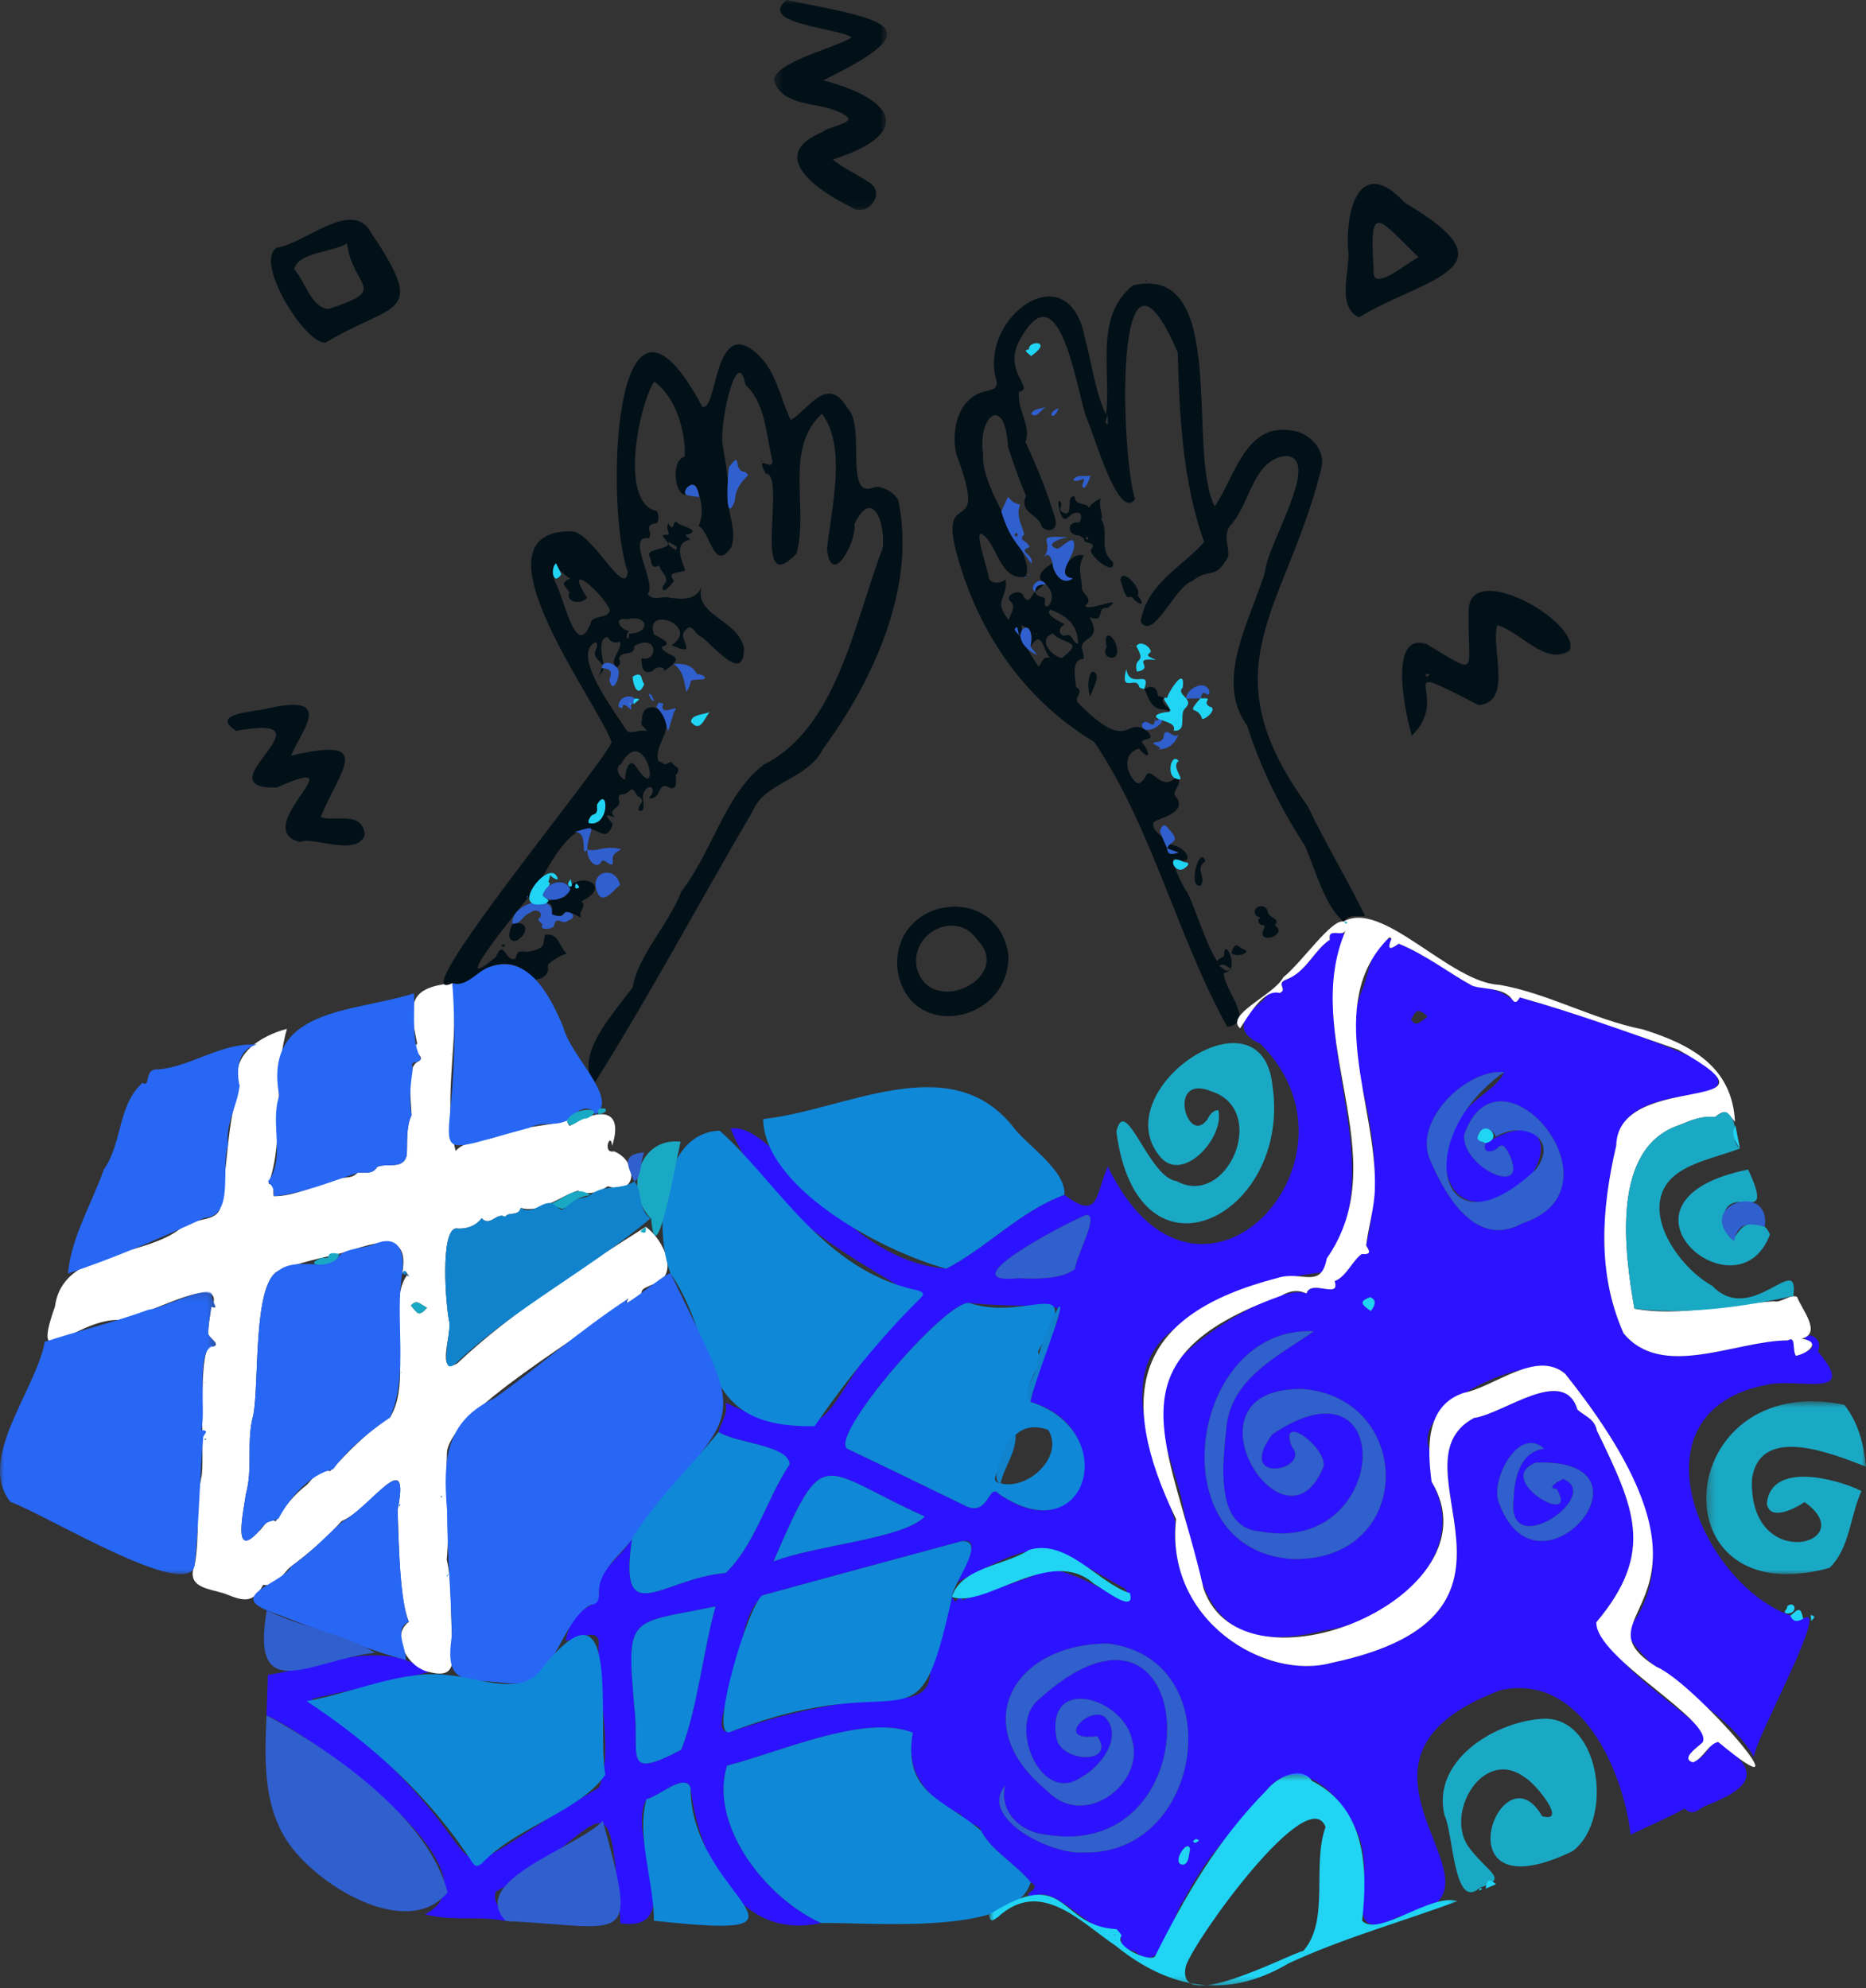 <svg
  width="230"
  height="245"
  viewBox="0 0 230 245"
  fill="none"
  xmlns="http://www.w3.org/2000/svg"
>
<rect x="0" y="0" width="230" height="245" fill="#333333" stroke="none"/>
<path
    fill-rule="evenodd"
    clip-rule="evenodd"
    d="M147.807 226.825C147.401 226.519 147.328 226.646 147.041 226.913C147.32 227.284 147.427 227.05 147.807 226.825ZM146.688 227.904C146.412 226.399 144.194 229.871 145.893 229.793C146.577 229.559 146.509 228.59 146.688 227.904ZM125.638 157.521C127.295 157.65 130.963 157.677 132.507 156.376C132.666 154.673 135.587 149.629 133.866 149.729C131.029 150.907 116.617 158.451 125.638 157.521ZM186.581 184.626C186.627 182.13 187.46 178.836 190.339 178.552C187.26 175.684 183.862 182.081 184.659 184.92C189.349 198.636 205.504 179.672 189.318 180.246C183.9 182.302 194.799 188.513 191.871 183.482C190.511 183.464 192.029 182.52 192.679 182.266C197.724 184.282 185.47 192.74 186.581 184.626ZM95.348 192.423C100.675 190.362 111.248 189.686 113.982 186.895C100.88 180.981 101.731 177.626 95.348 192.423ZM88.19 197.979C77.504 200.173 77.214 198.879 78.174 210.238C78.971 216.222 76.508 219.548 83.959 215.635C85.956 210.599 86.621 203.621 88.19 197.979ZM133.543 228.286C148.412 228.723 151.784 204.411 136.565 202.547C124.88 202.58 119.13 212.575 129.05 220.677C133.751 225.587 141.223 219.666 139.511 214.327C138.357 209.243 129.049 206.457 130.18 213.974C130.468 217.248 137.714 217.55 135.248 213.966C129.805 214.708 134.258 210.158 136.174 211.59C138.526 213.995 135.692 217.712 133.348 218.975C128.46 222.507 124.383 213.134 127.699 209.743C147.956 190.945 150.097 229.747 128.856 226.086C125.741 225.782 123.104 223.187 123.899 220.062C120.561 224.035 129.563 228.606 133.543 228.286ZM126.997 172.76C130.913 157.456 134.816 161.977 119.471 160.583C116.547 160.232 102.441 176.68 104.402 178.515C109.335 180.866 114.242 183.264 119.155 185.653C121.817 186.827 121.853 182.783 123.082 184.069C133.815 191.704 138.345 176.054 126.997 172.76ZM118.593 197.199C121.563 196.192 124.559 195.25 127.497 194.156C130.496 190.867 142.131 200.828 138.676 195.798C128.465 190.04 129.242 189.137 118.047 194.962C118.455 193.802 121.3 189.419 118.565 189.929C110.387 192.143 102.205 194.343 94.036 196.592C91.32 199.09 91.475 204.031 90.04 207.442C90.023 208.913 87.543 214.049 90.156 213.376C95.184 211.677 100.314 210.371 105.584 209.7C109.036 208.737 114.77 210.805 114.674 205.781C115.747 202.822 116.511 199.884 117.348 196.801C117.937 197.924 117.803 197.016 118.497 196.731C118.591 196.887 118.52 197.409 118.593 197.199ZM32.852 211.387C32.906 209.728 32.961 208.068 33.016 206.409C39.659 205.427 46.736 201.74 52.879 206.047C48.118 207.374 43.239 208.242 38.429 209.378C67.024 231.083 48.633 235.052 73.829 220.302C75.831 215.184 73.357 208.098 73.808 202.344C73.605 200.425 70.917 202.262 69.719 202.177C70.677 197.48 73.627 198.47 73.83 196.398C73.48 193.539 76.615 191.95 77.916 189.589C76.144 201.18 81.604 194.497 89.434 193.846C93.046 190.41 94.505 184.686 97.325 180.457C97.127 178.096 90.773 177.868 88.566 176.481C88.885 175.282 89.776 174.22 89.43 172.862C105.546 180.247 99.493 172.072 113.389 160.045C105.608 155.218 94.362 149.809 90.053 139.076C96.031 138.255 103.113 155.268 116.614 156.345C121.543 153.847 125.713 149.243 131.197 147.244C135.514 150.495 134.956 147.341 136.547 143.747C147.628 166.771 169.737 142.812 155.352 128.643C152.064 127.117 153.152 125.274 155.563 123.397C156.162 122.889 156.482 121.628 157.726 122.375C158.863 121.835 157.08 121.281 158.6 120.694C161.028 119.748 161.944 117.124 163.91 115.808C163.814 114.918 164.225 114.877 164.928 115.027C167.175 114.481 164.47 118.613 164.474 119.985C163.064 132.449 171.038 145.232 163.018 156.79C157.213 157.507 150.092 159.113 145.028 163.576C136.836 169.152 142.667 180.339 144.872 187.57C143.933 199.933 156.008 207.134 164.125 204.924C192.335 198.993 171.032 180.414 181.682 174.745C185.391 174.191 192.759 168.25 194.441 173.721C195.342 174.534 196.549 174.838 196.835 176.305C201.402 185.794 204.098 191.212 196.755 199.932C199.031 205.429 205.423 209.122 209.786 213.157C211.783 214.472 207.807 215.451 208.134 216.9C209.095 217.62 210.483 215.823 210.997 214.934C211.484 214.274 212.334 214.948 212.723 215.436C217.758 218.793 214.561 220.885 210.208 222.549C209.413 222.889 208.655 223.934 207.654 222.878C205.528 224.072 203.192 225.024 200.99 226.109C200.125 218.516 195.018 206.112 184.968 208.288C160.663 217.405 189.452 233.846 172.398 236.207C165.595 239.669 168.795 233.235 168.028 228.625C167.575 223.511 160.764 214.99 156.145 220.587C152.161 225.388 148.616 228.758 145.898 234.222C144.167 236.366 143.575 243.608 139.85 240.476C137.483 239.925 138.794 239.31 137.63 237.741C134.692 238.959 130.576 232.372 127.522 233.604C125.172 233.652 128.739 232.917 127.045 231.971C125.29 229.797 122.041 227.931 120.962 225.664C120.535 224.568 119.051 224.977 118.451 223.629C114.299 221.626 111.513 218.496 112.507 213.529C106.571 211.187 96.415 215.849 89.611 217.596C87.386 224.933 94.352 233.888 101.214 236.986C91.102 239.245 86.182 228.96 85.113 220.334C84.454 218.352 81.14 221.475 79.688 221.72C77.021 226.341 85.05 238.128 76.484 237.036C74.971 216.944 74.932 225.698 61.122 233.114C60.6 234.279 61.973 235.635 62.35 236.742C59.067 236.062 55.725 236.817 52.385 235.91C62.319 230.837 38.511 213.93 32.852 211.387Z"
    fill="#2C13FF"
  />
<path
    fill-rule="evenodd"
    clip-rule="evenodd"
    d="M168.954 161.566C169.592 160.818 169.638 160.148 168.876 159.859C167.518 160.383 167.729 160.698 168.954 161.566ZM175.977 125.27C174.729 124.156 174.514 124.515 173.939 125.647C174.512 126.621 175.014 125.974 175.977 125.27ZM159.495 192.142C174.491 192.238 174.248 172.389 160.679 171.183C144.747 170.802 158.382 192.78 163.15 180.701C163.474 178.31 157.519 173.945 159.245 178.323C161.695 181.164 152.141 183.084 156.816 176.77C172.449 166.233 171.303 191.694 155.436 188.746C149.539 188.389 150.782 180.062 151.158 175.897C151.801 169.827 157.487 167.158 161.949 164.064C146.565 163.28 142.537 191.291 159.495 192.142ZM183.087 140.892C192.922 135.056 191.392 146.838 183.298 148.018C176.942 149.125 176.984 139.643 180.822 136.68C182.141 135.075 184.607 133.989 185.398 132.122C180.855 131.697 174.139 138.006 176.271 142.961C178.232 147.491 181.951 153.923 187.675 150.747C200.75 146.433 184.755 127.506 180.475 139.839C180.077 143.957 189.053 147.992 185.816 141.833C185.442 141.304 185.148 140.776 184.455 141.609C183.742 142.062 182.73 142.074 183.087 140.892ZM223.11 164.566C224.049 164.762 224.483 165.711 224.062 166.533C228.922 172.253 222.575 170.016 218.397 170.546C199.333 173.638 210.701 197.394 222.26 199.492C225.744 197.298 216.232 214.467 216.195 216.501C212.462 210.144 203.675 207.107 200.442 201.122C208.716 191.192 199.524 177.594 192.918 169.303C189.872 166.113 174.583 172.624 176.06 178.218C176.429 179.679 176.327 181.318 176.453 182.596C181.354 191.319 171.797 199.808 163.442 200.89C150.039 204.273 147.957 197.268 145.876 185.878C144.878 180.07 140.637 173.443 144.913 168.073C147.245 164.772 157.763 158.191 161.032 159.407C161.576 157.576 165.276 160.192 164.5 157.879C165.901 157.405 166.756 155.265 167.839 154.544C169.06 154.633 168.83 154.198 168.389 153.499C169.495 148.647 169.773 143.738 168.881 138.797C168.055 133.225 165.619 127.647 167.866 122.083C168.73 120.22 169.158 115.508 171.514 115.677C170.871 117.234 171.492 116.955 172.398 116.298C175.66 117.613 178.606 119.915 181.369 121.422C186.372 121.823 186.65 124.388 187.325 122.916C194.929 125.122 202.741 127.661 209.904 130.872C217.536 137.348 199.775 132.077 199.216 141.176C197.406 148.926 196.809 156.896 200.121 164.311C204.871 170.076 213.97 165.205 220.373 165.183C221.422 164.557 220.866 166.411 221.364 167.085C226.152 165.524 220.698 165.13 223.11 164.566Z"
    fill="#2C13FF"
  />
<path
    fill-rule="evenodd"
    clip-rule="evenodd"
    d="M49.499 169.174C49.451 169.141 49.431 169.117 49.428 169.194L49.499 169.174ZM25.227 170.341C25.186 170.396 25.182 170.406 25.255 170.406C25.255 170.407 25.227 170.341 25.227 170.341ZM55.649 129.883C55.609 129.932 55.601 129.943 55.672 129.947L55.649 129.883ZM49.333 185.446C49.261 185.291 49.123 185.55 49.254 185.603C49.281 185.551 49.307 185.499 49.333 185.446ZM54.473 184.492C54.44 184.42 54.41 184.292 54.346 184.4C54.374 184.482 54.386 184.597 54.473 184.492ZM25.193 177.364C25.248 177.481 25.327 177.407 25.416 177.382C25.363 177.275 25.281 177.342 25.193 177.364ZM52.622 161.156C51.687 160.673 51.378 160.084 50.65 160.894C51.45 161.786 51.585 162.392 52.622 161.156ZM50.19 157.138C50.638 157.837 49.968 155.988 49.574 156.932C50.687 150.976 45.275 153.573 41.821 154.505C39.721 155.013 37.018 155.523 34.178 156.689C31.167 158.52 31.971 170.436 31.223 174.389C30.32 177.654 31.205 180.938 30.299 184.166C30.061 186.116 28.554 192.408 31.89 188.716C32.549 188.24 32.796 187.048 34 187.47C34.971 185.731 36.229 184.224 37.858 182.952C38.66 182.14 39.185 180.925 40.681 181.298C42.921 178.929 45.211 176.463 48.062 174.691C50.996 170.13 47.535 160.533 50.19 157.138ZM52.88 206.047C50.328 205.563 48.005 201.663 50.397 199.868C49.208 197.035 49.195 190.611 49.01 186.071C50.665 177.75 45.637 186.027 42.093 187.465C40.526 189.275 38.133 191.377 35.936 193.002C34.809 193.828 34.303 195.597 32.437 195.318C31.234 197.552 30.116 197.394 27.8 196.432C25.71 195.733 22.877 195.704 24.002 192.804C24.668 189.228 24.065 185.602 24.811 182.081C25.331 180.434 24.113 164.598 26.275 165.946C27.315 165.663 25.596 164.801 25.657 164.312C25.675 163.315 25.873 162.321 26.003 161.325C26.015 161.233 26.036 161.143 26.053 161.051C26.95 161.342 26.352 160.774 26.324 160.563C27.082 156.748 17.051 162.769 14.523 162.659C8.925 162.692 3.68 169.782 6.774 161.017C7.727 153.924 17.478 155.116 22.266 151.389C23.909 149.929 26.649 150.735 27.163 148.81C28.096 143.775 27.914 138.581 29.524 133.812C28.232 130.085 32.118 127.631 35.368 126.796C33.562 132.976 35.155 140.279 33.103 145.866C34.02 146.099 33.579 146.876 33.749 147.408C36.02 147.497 39.151 146.033 41.474 145.34C42.428 144.965 43.329 145.334 44.037 144.548C44.869 144.377 45.884 144.847 46.483 143.816C47.665 143.251 49.811 144.23 50.142 142.292C50.214 140.638 50.051 138.863 50.731 137.426C50.67 135.649 50.085 131.607 51.432 130.88C52.917 130.174 50.152 129.549 51.425 128.625C50.327 123.471 50.493 121.719 55.757 121.156C56.698 127.943 54.473 135.409 56.163 141.843C57.426 140.335 60.282 140.799 62.266 139.593C64.689 138.827 67.486 138.749 69.889 138.082C70.165 138.912 70.127 138.857 70.868 138.348C74.085 136.628 76.867 136.726 75.455 141.213C75.273 139.317 74.17 142.223 75.661 141.886C78.585 142.972 78.726 147.492 74.933 146.193C73.618 146.983 72.532 147.321 71.203 146.742C68.908 147.453 66.647 149.563 64.199 148.86C63.847 149.972 62.765 149.269 62.247 149.961C61.251 149.318 60.399 151.28 59.369 150.124C58.57 151.206 57.286 151.509 56.195 151.388C54.206 151.687 54.951 161.003 55.389 162.968C55.697 164.285 53.706 169.529 56.358 168.024L56.343 168.037C63.13 161.614 72.451 155.717 79.584 151.194C81.837 152.719 83.992 157.486 80.229 158.374C79.739 158.692 78.876 158.725 79.091 159.674C78.454 159.455 76.702 161.458 77.454 160.027C72.904 164.135 54.813 174.207 55.08 179.32C54.935 183.587 55.469 188.068 55.062 192.214C55.672 194.699 55.529 197.821 55.698 201.524C55.715 204.416 56.527 207 52.88 206.047Z"
    fill="white"
  />
<path
    fill-rule="evenodd"
    clip-rule="evenodd"
    d="M74.585 76.287C74.543 76.216 74.481 76.207 74.456 76.287C74.481 76.367 74.543 76.358 74.585 76.287ZM72.764 101.474C75.227 101.702 74.964 96.73 73.587 99.173C73.546 99.654 73.829 100.237 73.008 100.437C72.833 100.5 72.204 101.451 72.764 101.474ZM78.56 94.719C81.726 99.394 79.521 88.778 76.553 94.15C75.659 94.641 76.345 95.814 77.052 96.086C77.076 94.761 77.645 93.106 78.56 94.719ZM68.326 71.5C69.555 73.593 71.039 81.885 72.925 76.478C73.582 75.825 75.13 76.174 75.155 75.125C74.178 72.913 69.306 68.871 72.356 73.663C71.652 74.604 69.607 74.186 70.195 73.013C69.52 72.008 69.011 71.967 70.284 71.274C68.651 70.488 67.902 67.941 68.326 71.5ZM77.549 78.09C80.13 78.104 80.055 75.675 77.254 76.328C75.567 75.997 76.374 77.592 77.535 77.77C76.904 78.393 77.526 79.31 77.549 78.09ZM55.756 121.155C49.298 124.353 73.849 94.884 75.385 91.482C73.764 86.628 57.538 65.421 70.377 65.474C72.945 65.387 76.95 73.817 77.391 70.514C74.545 62.747 75.468 29.341 86.561 50.116C88.418 50.817 87.97 39.453 92.853 43.212C95.649 45.36 96.042 48.809 97.463 51.771C99.606 50.556 101.995 46.045 104.454 50.292C106.807 52.523 103.895 61.671 107.779 60.049C108.585 59.79 110.389 60.71 110.733 61.734C112.949 72.366 107.653 83.82 101.473 92.254C99.506 96.166 94.242 96.29 92.718 100.075C86.177 111.196 80.103 122.636 73.238 133.54C70.704 130.039 75.735 124.773 77.984 121.662C78.626 117.784 82.431 113.908 83.981 109.867C87.715 105.111 89.449 97.7 94.181 94.211C103.212 89.665 105.356 76.511 108.804 67.539C109.158 64.444 107.532 60.001 105.321 64.571C105.633 66.706 102.481 72.564 101.933 67.67C102.482 62.584 104.402 55.062 101.314 50.998C96.587 55.27 99.703 62.574 98.186 68.201C92.471 74.274 97.027 58.324 94.383 58.372C92.93 55.578 95.352 58.369 95.191 56.703C94.405 53.539 94.383 49.74 91.892 47.425C90.858 42.034 88.465 52.831 89.132 55.163C89.461 57.158 89.81 58.974 89.777 61.131C89.522 62.935 90.854 65.123 90.178 67.335C88.014 70.79 87.476 65.335 86.109 64.833C86.774 63.252 86.511 61.849 85.939 60.281C85.605 59.051 84.311 60.114 84.427 60.982C83.128 60.812 82.687 56.678 84.401 56.279C84.536 53.167 83.286 48.898 80.63 47.022C78.775 49.892 76.227 61.999 80.973 62.985C81.181 63.316 81.36 64.583 80.663 64.499C79.264 64.861 80.598 65.642 79.965 66.332C77.036 65.81 81.052 72.152 79.843 73.159C80.402 74.176 81.749 73.369 82.553 73.662C84.137 73.869 85.778 73.985 86.454 72.368C85.608 75.912 90.853 76.27 91.704 79.833C91.722 84.357 88.045 79.647 86.442 78.462C85.663 78.261 85.346 76.808 84.666 77.493C83.556 78.318 84.686 79.056 84.594 79.964C83.867 80.191 83.409 79.606 82.726 79.553C86.473 77.168 79.32 74.49 80.614 78.178C81.171 78.535 83.178 79.297 81.556 79.714C81.848 81.076 85.459 80.528 81.361 82.977C82.721 82.332 80.941 81.87 80.484 82.667C79.2 83.283 79.057 82.105 79.075 81.127C81.176 81.666 81.106 77.97 78.196 79.607C78.241 81 76.518 80.096 76.295 81.177C76.472 81.767 76.519 81.753 76.056 82.272C74.854 81.56 76.747 80.103 76.422 79.054C75.889 79.389 75.119 79.075 74.907 78.486C73.052 78.842 75.208 83.233 73.916 81.524C72.556 80.292 74.066 79.927 73.453 79.128C70.218 80.483 75.876 87.849 77.242 90.024C77.697 90.537 78.906 89.856 79.709 90.078C79.54 89.569 78.8 89.504 79.128 88.775C79.041 86.667 81.236 86.701 81.94 88.385C82.79 90.412 80.589 91.803 81.147 93.803C82.139 94.115 81.587 94.448 82.768 93.861C82.841 94.429 84.249 94.579 83.284 95.489C83.355 96.253 83.495 97.368 82.555 97.094C80.978 96.09 81.581 98.68 79.951 98.359C81.19 97.162 79.9 96.307 79.295 97.804C79.076 98.373 79.795 100.321 78.691 99.86C78.686 99.011 79.781 98.708 78.566 98.084C77.781 96.698 77.951 97.412 76.942 97.885C76.108 97.778 76.264 98.393 76.308 98.696C76.594 99.595 74.765 99.692 75.759 100.736C74.092 100.096 74.979 100.776 75.524 101.576C74.064 105.801 72.791 96.47 66.345 109.102C65.355 110.29 54.273 123.666 61.107 117.949C62.156 115.504 62.297 118.776 63.556 118.115C63.859 116.774 64.271 117.432 65.304 117.266C67.453 116.785 66.857 116.229 67.182 115.206C68.862 114.933 68.853 116.582 69.855 117.521C69.134 117.702 67.547 118.625 67.523 119.016C67.858 120.427 66.024 121.071 65.246 120.464C64.334 118.732 62.183 118.423 60.53 119.105C58.877 119.534 57.548 121.777 55.756 121.155Z"
    fill="#021018"
  />
<path
    fill-rule="evenodd"
    clip-rule="evenodd"
    d="M127.666 78.12C127.707 78.203 127.749 78.307 127.801 78.191C127.773 78.103 127.746 78.014 127.666 78.12ZM141.294 34.503C141.187 34.56 141.252 34.622 141.292 34.702C141.398 34.645 141.335 34.581 141.294 34.503ZM151.789 119.389C151.09 119.08 150.84 118.621 150.241 119.049C150.86 119.311 151.066 119.993 151.789 119.389ZM129.501 75.141C128.628 75.6 130.566 76.656 131.27 76.916C130.479 77.301 130.401 78.134 131.137 78.372C132.282 77.885 132.036 79.139 132.891 79.369C132.867 77.056 131.566 75.924 129.501 75.141ZM129.789 78.082C127.763 78.727 129.688 80.995 130.922 81.083C133.729 78.856 131.189 79.549 129.789 78.082ZM125.59 78.248C124.306 75.898 127.218 81.106 128.006 82.152C128.451 81.758 128.47 80.8 129.425 81.083C128.466 79.991 128.495 77.478 127.008 79.682C127.314 78.511 127.337 77.687 125.915 77.047C125.88 77.506 126.248 78.136 125.59 78.248ZM136.496 51.094C136.466 51.528 136 52.085 136.558 52.326C136.544 51.914 136.567 51.5 136.496 51.094ZM151.276 126.558C145.081 115.345 141.92 101.808 134.869 91.431C125.862 86.02 120.272 77.339 117.786 67.722C115.86 59.82 121.999 66.837 117.874 56.005C117.187 52.88 118.118 48.779 121.787 48.154C122.329 47.946 122.942 47.997 122.847 46.967C120.432 39.246 131.671 30.933 133.72 41.633C134.579 44.75 134.945 48.194 136.321 51.09C137.001 45.758 134.814 39.059 139.651 35.157C151.571 32.433 146.194 55.573 149.728 62.418C152.186 58.818 153.476 52.243 159.005 53.026C161.263 53.206 163.625 55.391 162.788 58.027C158.459 75.278 148.651 82.112 161.183 99.338C163.371 103.94 166.03 108.301 168.256 112.877C167.338 112.983 166.298 112.62 165.601 113.57C163.295 111.665 162.163 107.273 160.873 104.277C157.958 99.814 155.317 94.553 153.734 89.445C149.591 83.842 154.209 76.228 155.946 70.419C156.026 67.396 163.219 56.163 158.353 56.198C154.436 56.815 154.147 61.822 151.859 64.511C150.595 65.813 151.53 67.173 151.382 68.59C149.754 71.628 149.123 69.845 146.961 71.606C144.838 72.208 142.148 79.061 140.603 76.633C141.293 71.93 145.737 69.882 148.415 66.794C145.76 59.323 145.396 51.35 145.16 43.415C137.204 25.067 138.127 56.158 139.91 61.526C137.805 64.271 134.861 53.448 133.835 51.29C132.581 47.349 130.433 32.581 125.473 42.329C123.829 45.977 127.576 47.946 125.596 48.255C125.343 50.518 127.164 52.531 126.393 54.476C127.888 57.643 129.102 60.715 130.081 63.938C130.442 65.38 129.156 65.713 128.403 64.905C128.14 63.424 125.496 63.18 126.468 61.127C125.632 59.182 124.917 57.111 124.252 55.086C123.881 48.463 120.47 51.248 121.172 55.972C120.866 60.837 127.978 68.822 126.366 71.076C123.58 71.523 123.103 68.147 121.692 66.412C119.474 63.885 121.739 69.961 121.915 71.334C122.324 72.026 123.327 71.886 123.954 71.423C124.228 74.003 122.305 73.814 124.34 76.415C124.517 75.703 125.236 74.869 124.647 74.189C123.543 73.383 125.863 72.372 126.168 73.506C126.864 74.618 127.103 73.294 127.579 72.938C127.976 73.99 129.11 73.049 128.748 74.394C129.018 75.578 130.518 73.451 128.906 72.01C127.226 71.114 128.878 69.935 129.739 69.383C129.785 70.583 130.958 72.275 132.23 71.282C130.03 71.009 131.982 67.912 133.591 68.465C132.704 70.028 133.336 70.962 133.365 72.585C133.586 73.424 134.773 73.74 133.787 74.642C133.829 75.53 138.983 73.145 136.515 74.919C135.046 74.665 136.33 76.86 134.284 76.06C134.997 77.308 135.103 78.186 134.033 78.775C132.797 79.64 133.594 79.952 133.584 81.202C131.891 81.151 132.609 83.965 132.635 84.679C133.799 85.301 132.194 85.959 132.938 86.687C139.393 93.16 138.555 88.029 141.451 90.142C142.852 91.676 139.749 90.562 141.159 92.021C142.013 93.552 141.132 93.235 140.408 92.256C138.428 92.724 138.689 95.118 139.896 96.292C140.368 96.936 141.047 96.056 141.218 95.668C141.783 94.225 143.151 97.595 144.799 95.895C146.138 96.068 144.559 97.357 144.791 98.011C146.722 100.142 142.747 100.821 142.185 101.332C141.85 102.649 143.656 102.707 143.85 104.565C143.966 105.453 144.521 105.295 145.268 105.062C144.618 104.711 143.509 104.818 144.114 104.048C146.464 104.302 147.483 106.932 144.703 105.813C144.274 106.616 146.784 110.925 146.168 109.636C147.571 112.33 148.404 116.011 150.183 118.703C149.751 118.128 150.856 118.029 150.89 117.753C150.824 115.185 153.05 119.71 150.846 119.903C150.8 121.998 154.864 125.937 151.276 126.558Z"
    fill="#021018"
  />
<path
    fill-rule="evenodd"
    clip-rule="evenodd"
    d="M165.601 113.57C170.39 110.808 178.678 121.084 184.792 121.365C190.714 122.37 196.411 125.653 202.475 126.857C208.355 128.686 213.523 131.429 213.851 138.245C212.861 137.177 212.798 136.5 211.384 137.672C209.788 137.482 208.46 138.04 206.99 138.652C198.502 141.479 200.223 154.228 201.457 161.278C206.908 162.309 213.058 160.718 218.672 160.366C219.53 160.611 220.632 159.444 221.502 159.823C222.072 161.37 224.637 164.322 222.051 164.985C224.597 165.332 222.904 166.778 221.364 167.085C220.877 166.413 221.417 164.556 220.373 165.182C213.982 165.207 204.86 170.074 200.12 164.312C196.808 156.896 197.407 148.926 199.216 141.175C199.386 131.727 221.591 137.644 206.861 129.366C200.381 127.127 193.885 124.747 187.325 122.915C186.657 124.192 186.4 122.924 185.968 122.716C184.831 121.687 182.286 121.91 181.369 121.423C178.606 119.91 175.658 117.611 172.398 116.298C171.492 116.955 170.871 117.234 171.514 115.678C171.521 115.663 171.319 115.504 171.239 115.521C163.012 123.649 169.759 136.31 169.465 146.42C169.431 148.773 168.664 151.176 168.389 153.499C168.83 154.198 169.06 154.633 167.839 154.544C166.766 155.268 165.897 157.403 164.5 157.879C165.259 160.193 161.581 157.574 161.033 159.408C159.892 158.875 158.944 159.094 157.903 159.685C136.131 167.517 144.215 177.483 148.349 195.775C153.171 209.876 185.019 196.7 176.453 182.597C175.975 178.754 175.55 173.283 180.401 171.659C184.279 170.888 189.365 166.311 192.918 169.302C215.987 198.24 193.233 198.512 204.176 205.416C208.873 207.369 223.804 224.661 211.778 214.673C210.546 214.948 209.975 216.68 208.673 217.191C207.049 216.712 209.336 215.285 209.871 214.708C211.184 211.959 196.675 204.346 196.758 199.932C204.095 191.205 201.406 185.774 196.834 176.304C196.544 174.825 195.346 174.543 194.44 173.723C192.774 168.223 185.372 174.232 181.683 174.744C171.015 180.468 192.358 198.96 164.125 204.924C155.941 207.162 143.557 199.699 144.963 187.212C137.455 171.685 139.878 162.059 157.416 157.506C160.439 156.512 162.8 158.99 163.537 155.085C172.262 142.588 160.094 127.805 165.91 114.558C165.598 115.654 163.616 114.18 163.91 115.808C161.944 117.124 161.027 119.749 158.6 120.694C157.14 121.214 158.806 121.918 157.726 122.375C155.735 121.819 153.861 125.24 152.852 126.727C150.923 125.036 157.093 122.589 158.173 120.443C160.524 118.547 164.11 113.235 165.601 113.57Z"
    fill="white"
  />
<mask
    id="mask0_1265_40321"
    style="mask-type:alpha"
    maskUnits="userSpaceOnUse"
    x="0"
    y="159"
    width="27"
    height="36"
  >
<path d="M0 159.189H26.607V194.002H0V159.189Z" fill="white" />
</mask>
<g mask="url(#mask0_1265_40321)">
<path
      fill-rule="evenodd"
      clip-rule="evenodd"
      d="M5.517 165.365C9.373 164.082 14.224 162.916 18.305 161.403C19.861 161.327 26.163 158.017 26.148 159.633C25.938 160.127 27.163 161.418 26.053 161.051C25.885 162.132 25.689 163.224 25.657 164.312C25.608 164.786 27.303 165.677 26.276 165.946C24.084 166.105 25.455 174.034 24.804 176.224C25.938 176.334 25.106 176.688 25.042 177.157C24.577 182.383 24.553 187.575 24.001 192.805C23.53 197.592 5.492 186.575 1.274 185.084C-2.906 179.797 4.448 171.296 5.517 165.365Z"
      fill="#2767F4"
    />
</g>
<path
    fill-rule="evenodd"
    clip-rule="evenodd"
    d="M82.654 156.934C80.526 151.501 81.493 139.542 88.71 139.347C95.707 145.548 101.472 156.604 113.097 159.021C113.761 159.245 114.045 159.396 113.388 160.044C108.533 164.842 104.273 170.142 100.401 175.753C85.538 176.058 88.74 165.791 82.654 156.934Z"
    fill="#1088D8"
  />
<path
    fill-rule="evenodd"
    clip-rule="evenodd"
    d="M101.214 236.986C94.355 233.892 87.378 224.929 89.61 217.598C96.41 215.842 106.564 211.191 112.506 213.528C111.222 221.216 116.678 221.808 120.963 225.663C122.038 227.932 125.296 229.795 127.044 231.972C125.014 238.584 107.764 236.905 101.214 236.986Z"
    fill="#1088D8"
  />
<path
    fill-rule="evenodd"
    clip-rule="evenodd"
    d="M131.196 147.244C125.714 149.243 121.542 153.847 116.613 156.349C107.969 153.937 94.165 146.109 94.068 137.908C104.109 136.842 116.866 129.204 124.692 138.644C126.418 141.091 131.409 144.141 131.196 147.244Z"
    fill="#1088D8"
  />
<path
    fill-rule="evenodd"
    clip-rule="evenodd"
    d="M51.037 122.42C51.122 125.218 50.689 128.413 51.887 130.473C51.503 131.242 50.486 130.499 50.885 131.682C50.611 133.568 50.378 135.493 50.731 137.426C50.047 138.862 50.217 140.639 50.142 142.292C49.81 144.229 47.666 143.252 46.482 143.816C45.884 144.846 44.869 144.377 44.038 144.548C41.132 145.517 36.91 147.201 33.749 147.409C33.784 146.47 33.639 146.274 33.026 145.6C35.269 142.788 33.215 138.472 34.421 135.055C32.408 124.186 43.301 124.839 51.037 122.42Z"
    fill="#2767F4"
  />
<path
    fill-rule="evenodd"
    clip-rule="evenodd"
    d="M31.717 128.748C29.202 129.229 29.13 132.006 29.523 133.812C29.295 136.239 27.736 138.468 28.112 141.117C27.16 143.765 28.99 149.852 25.213 150.081C19.735 152.611 14.147 155.01 8.375 156.944C8.808 152.397 11.322 148.33 12.788 144.151C15.118 140.845 14.465 136.249 17.564 133.442C18.639 134.138 17.642 131.636 19.506 131.795C23.732 131.398 27.331 128.425 31.717 128.748Z"
    fill="#2767F4"
  />
<path
    fill-rule="evenodd"
    clip-rule="evenodd"
    d="M55.756 121.154C57.545 121.773 58.88 119.537 60.53 119.105C65.246 117.572 67.896 122.903 69.442 126.611C70.268 130.076 76.323 135.402 73.408 137.342C72.344 135.716 70.861 137.197 69.889 138.082C68.407 138.878 66.782 138.115 65.241 138.992C49.942 143.029 57.348 143.506 55.756 121.154Z"
    fill="#2767F4"
  />
<path
    fill-rule="evenodd"
    clip-rule="evenodd"
    d="M32.852 211.387C41.42 216.048 52.853 224.181 55.175 233.213C50.173 239.274 38.698 232.192 35.279 226.709C32.396 222.197 32.622 216.597 32.852 211.387Z"
    fill="#305FCE"
  />
<mask
    id="mask1_1265_40321"
    style="mask-type:alpha"
    maskUnits="userSpaceOnUse"
    x="121"
    y="218"
    width="59"
    height="27"
  >
<path d="M121.915 218.539H179.673V244.692H121.915V218.539Z" fill="white" />
</mask>
<g mask="url(#mask1_1265_40321)">
<path
      fill-rule="evenodd"
      clip-rule="evenodd"
      d="M137.446 238.473C137.412 238.408 137.373 238.404 137.329 238.463C137.377 238.515 137.428 238.582 137.446 238.473ZM163.385 225.164C161.285 219.505 147.311 238.919 146.187 242.241C144.644 248.442 158.441 240.986 160.648 240.421C163.941 236.667 161.678 229.859 163.385 225.164ZM121.915 235.965C131.715 229.66 130.284 237.396 137.63 237.742C137.839 238.032 138.286 238.402 138.22 238.602C137.274 239.833 141.64 241.827 142.346 241.129C146.237 233.375 150.053 226.797 156.146 220.588C157.356 219.071 160.395 217.483 161.699 219.467C168.347 222.856 168.631 230.18 167.894 236.715C169.864 238.806 176.353 233.267 179.673 234.288C172.843 236.817 165.471 238.869 158.816 241.966C151.322 246.419 144.193 245.188 137.561 239.828C133.07 236.77 128.242 231.448 123.009 236.247C122.545 236.572 122.013 237.089 121.915 235.965Z"
      fill="#21D4F4"
    />
</g>
<mask
    id="mask2_1265_40321"
    style="mask-type:alpha"
    maskUnits="userSpaceOnUse"
    x="210"
    y="172"
    width="21"
    height="22"
  >
<path d="M210.306 172.693H230V193.997H210.306V172.693Z" fill="white" />
</mask>
<g mask="url(#mask2_1265_40321)">
<path
      fill-rule="evenodd"
      clip-rule="evenodd"
      d="M227.321 173.116C229.076 175.357 229.729 177.988 230 180.747C226.502 179.445 216.932 175.221 215.945 182.286C215.495 194.089 229.644 190.209 222.422 185.11C221.317 185.911 218.106 187.532 217.78 185.29C218.272 180.129 226.232 182.166 229.433 183.745C228.044 186.842 227.986 190.848 225.502 193.222C203.899 199.17 206.07 168.793 227.321 173.116Z"
      fill="#1AA9C4"
    />
</g>
<path
    fill-rule="evenodd"
    clip-rule="evenodd"
    d="M137.6 139.458C138.72 134.675 141.563 145.115 145.002 145.552C151.288 148.982 156.483 136.78 149.284 134.481C143.792 132.27 146.308 141.338 148.811 137.973C149.081 137.413 149.476 136.843 150.165 136.797C150.997 140.164 145.765 145.946 142.974 142.53C136.151 134.289 155.652 121.059 156.859 133.917C159.136 149.904 140.222 159.475 137.6 139.458Z"
    fill="#1AA9C4"
  />
<path
    fill-rule="evenodd"
    clip-rule="evenodd"
    d="M193.872 228.113C177.097 236.276 185.024 214.949 190.072 223.819C193.375 224.766 189.143 219.669 187.97 219.062C182.779 215.148 177.848 223.683 181.191 227.849C183.663 230.998 185.917 231.508 182.41 232.634C179.17 235.597 179.152 225.954 178.054 223.737C176.429 217.115 183.941 212.35 189.749 211.851C197.063 210.965 199.151 224.015 193.872 228.113Z"
    fill="#1AA9C4"
  />
<path
    fill-rule="evenodd"
    clip-rule="evenodd"
    d="M50.397 199.869C48.464 200.667 50.088 203.072 50.021 204.592C44.216 202.961 38.617 200.581 32.883 198.448C28.198 196.511 34.846 195.128 35.935 193.002C38.294 191.392 40.124 189.345 42.183 187.538L42.17 187.552C45.791 185.543 50.661 178.044 49.008 186.071C49.111 190.548 49.364 197.241 50.339 199.825C50.358 199.839 50.378 199.854 50.397 199.869Z"
    fill="#2767F4"
  />
<mask
    id="mask3_1265_40321"
    style="mask-type:alpha"
    maskUnits="userSpaceOnUse"
    x="95"
    y="0"
    width="15"
    height="26"
  >
<path d="M95.394 0H109.349V25.884H95.394V0Z" fill="white" />
</mask>
<g mask="url(#mask3_1265_40321)">
<path
      fill-rule="evenodd"
      clip-rule="evenodd"
      d="M96.938 -0C109.189 2.461 115.237 3.195 101.46 9.9C110.303 12.213 112.726 16.427 102.645 19.658C103.999 20.778 105.65 21.469 107.095 22.462C109.325 23.748 106.876 26.953 104.908 25.524C100.923 23.579 94.338 19.173 101.396 16.254C102.085 15.559 105.857 15.14 104.117 14.18C101.468 12.406 96.418 13.421 95.394 9.891C95.614 7.585 102.904 5.936 104.989 4.609C103.125 3.38 93.305 2.969 96.938 -0Z"
      fill="#021018"
    />
</g>
<path
    fill-rule="evenodd"
    clip-rule="evenodd"
    d="M221.04 159.706C214.812 161.093 207.681 162.046 201.459 161.28C200.222 154.23 198.5 141.482 206.989 138.651C208.456 138.048 209.795 137.471 211.384 137.672C212.61 136.741 212.935 136.807 213.667 138.175C214.049 139.13 213.299 140.576 214.464 141.542C212.199 142.404 209.741 142.898 207.637 144.054C201.055 147.588 206.289 155.821 211.065 158.479C215.917 163.53 221.818 153.983 221.04 159.706Z"
    fill="#1AA9C4"
  />
<path
    fill-rule="evenodd"
    clip-rule="evenodd"
    d="M176.237 83.142C175.988 83.038 175.8 82.952 175.726 83.222C175.852 83.542 175.899 83.415 176.237 83.142ZM175.707 79.298C182.573 83.398 180.857 83.061 181.029 75.48C180.762 68.682 194.898 76.624 193.481 80.168C190.498 82.114 187.417 77.831 184.549 77.052C183.714 79.943 186.532 86.479 182.263 86.901C170.596 80.874 179.243 85.561 174.025 90.658C173.297 88.35 171.087 78.316 175.479 79.281C175.6 79.4 175.668 79.504 175.716 79.279L175.707 79.298Z"
    fill="#021018"
  />
<path
    fill-rule="evenodd"
    clip-rule="evenodd"
    d="M80.602 236.708C80.6 231.864 78.404 226.209 79.687 221.721C81.146 221.451 84.44 218.376 85.113 220.333C85.13 233.958 103.859 239.244 80.602 236.708Z"
    fill="#1088D8"
  />
<path
    fill-rule="evenodd"
    clip-rule="evenodd"
    d="M62.35 236.742C57.568 231.71 71.056 227.811 74.298 224.394C78.66 240.177 77.4 237.47 62.35 236.742Z"
    fill="#305FCE"
  />
<path
    fill-rule="evenodd"
    clip-rule="evenodd"
    d="M169.315 33.21C168.963 36.402 173.723 32.072 174.867 31.719C169.933 26.962 168.735 24.623 169.315 33.21ZM167.508 39.102C164.748 37.822 166.318 33.586 166.206 31.145C165.702 26.07 167.575 18.935 173.123 24.968C187.097 33.16 175.785 34.117 167.508 39.102Z"
    fill="#021018"
  />
<path
    fill-rule="evenodd"
    clip-rule="evenodd"
    d="M42.775 30.005C40.906 31.135 36.738 31.069 36.26 33.187C37.628 34.654 38.335 37.941 40.511 38.077C48.161 35.571 43.466 35.513 42.775 30.005ZM40.125 42.237C37.441 42.316 31.227 31.992 34.166 30.519C37.673 29.992 43.52 24.305 45.808 28.8C52.86 39.218 48.39 37.175 40.125 42.237Z"
    fill="#021018"
  />
<path
    fill-rule="evenodd"
    clip-rule="evenodd"
    d="M35.883 93.125C46.285 90.667 41.967 94.749 39.52 100.699C41.254 101.336 44.702 99.819 44.962 102.913C43.961 105.669 38.261 102.969 36.995 103.777C30.499 102.104 44.562 92.433 34.113 97.05C24.61 97.295 41.862 87.783 29.115 90.062C25.632 87.865 31.645 87.721 33.193 87.267C41.39 85.446 37.026 90.176 35.883 93.125Z"
    fill="#021018"
  />
<path
    fill-rule="evenodd"
    clip-rule="evenodd"
    d="M113.02 119.38C114.799 125.497 124.952 120.455 120.485 115.85C117.873 111.979 112.049 115.015 113.02 119.38ZM110.606 119.307C109.996 110.416 123.032 108.685 124.297 117.713C124.47 126.22 111.773 128.494 110.606 119.307Z"
    fill="#021018"
  />
<path
    fill-rule="evenodd"
    clip-rule="evenodd"
    d="M218.156 152.141C214.161 162.828 196.582 147.959 215.471 144.131C219.07 151.852 212.828 145.064 212.33 150.489C214.219 155.91 213.297 149.196 217.522 151.18L217.497 151.172C217.833 151.414 217.99 151.774 218.156 152.141Z"
    fill="#1AA9C4"
  />
<path
    fill-rule="evenodd"
    clip-rule="evenodd"
    d="M32.883 198.447C37.169 200.583 42.197 201.223 46.226 203.673C38.331 204.582 30.806 210.444 32.883 198.447Z"
    fill="#305FCE"
  />
<path
    fill-rule="evenodd"
    clip-rule="evenodd"
    d="M83.888 140.697C83.198 143.592 80.824 157.415 80.266 150.207C76.954 146.937 78.568 140.122 83.888 140.697Z"
    fill="#1AA9C4"
  />
<path
    fill-rule="evenodd"
    clip-rule="evenodd"
    d="M217.522 151.18C215.622 150.652 214.137 150.669 213.74 152.961C208.595 148.562 218.314 145.423 217.522 151.18Z"
    fill="#305FCE"
  />
<path
    fill-rule="evenodd"
    clip-rule="evenodd"
    d="M79.404 142.004C78.915 143.053 79.08 145.117 78.183 145.624C77.29 143.504 76.6 142.299 79.404 142.004Z"
    fill="#305FCE"
  />
<path
    fill-rule="evenodd"
    clip-rule="evenodd"
    d="M214.463 141.543C213.849 140.668 213.323 139.777 213.897 138.668C214.086 139.627 214.275 140.584 214.463 141.543Z"
    fill="#21D4F4"
  />
<path
    fill-rule="evenodd"
    clip-rule="evenodd"
    d="M222.26 199.493C221.622 199.844 221.039 199.963 220.682 199.122C221.738 198.143 221.948 198.072 222.26 199.493Z"
    fill="#21D4F4"
  />
<path
    fill-rule="evenodd"
    clip-rule="evenodd"
    d="M220.247 197.98C221.193 197.163 221.681 198.652 220.482 198.836C219.339 198.843 220.534 198.208 220.247 197.98Z"
    fill="#21D4F4"
  />
<path
    fill-rule="evenodd"
    clip-rule="evenodd"
    d="M183.119 232.752C183.303 231.632 183.476 231.447 184.398 232.199C183.972 232.383 183.545 232.568 183.119 232.752Z"
    fill="#21D4F4"
  />
<path
    fill-rule="evenodd"
    clip-rule="evenodd"
    d="M73.78 137.364C73.493 136.493 74.073 136.58 74.607 136.617C74.898 137.173 74.144 137.146 73.78 137.364Z"
    fill="#1AA9C4"
  />
<path
    fill-rule="evenodd"
    clip-rule="evenodd"
    d="M181.075 233.565C181.379 233.403 181.683 233.241 181.988 233.079C181.684 233.242 181.379 233.403 181.075 233.565Z"
    fill="#21D4F4"
  />
<path
    fill-rule="evenodd"
    clip-rule="evenodd"
    d="M223.261 199.769C223.234 199.521 223.206 199.274 223.179 199.027C223.743 199.187 223.749 199.244 223.261 199.769Z"
    fill="#21D4F4"
  />
<path
    fill-rule="evenodd"
    clip-rule="evenodd"
    d="M182.316 232.992C182.368 232.677 182.415 232.577 182.689 232.808C182.564 232.869 182.44 232.931 182.316 232.992Z"
    fill="#21D4F4"
  />
<path
    fill-rule="evenodd"
    clip-rule="evenodd"
    d="M137.713 138.622C137.692 138.757 137.67 138.892 137.65 139.026C137.671 138.891 137.692 138.756 137.713 138.622Z"
    fill="#305FCE"
  />
<path
    fill-rule="evenodd"
    clip-rule="evenodd"
    d="M175.489 79.298C175.723 79.108 175.474 79.106 175.707 79.298C175.711 79.265 175.486 79.267 175.489 79.298Z"
    fill="#021018"
  />
<path
    fill-rule="evenodd"
    clip-rule="evenodd"
    d="M217.844 151.496C217.728 151.388 217.613 151.28 217.497 151.172C217.613 151.28 217.728 151.388 217.844 151.496Z"
    fill="#305FCE"
  />
<path
    fill-rule="evenodd"
    clip-rule="evenodd"
    d="M177.993 80.531L177.966 80.493C177.993 80.505 178.024 80.496 177.993 80.531Z"
    fill="#021018"
  />
<path
    fill-rule="evenodd"
    clip-rule="evenodd"
    d="M216.411 216.825C216.332 216.714 216.253 216.603 216.173 216.492C216.253 216.603 216.332 216.714 216.411 216.825Z"
    fill="#1AA9C4"
  />
<path
    fill-rule="evenodd"
    clip-rule="evenodd"
    d="M180.983 233.836C180.943 233.796 180.963 233.816 180.983 233.836C180.961 233.95 180.807 233.828 180.983 233.836Z"
    fill="#21D4F4"
  />
<path
    fill-rule="evenodd"
    clip-rule="evenodd"
    d="M82.654 156.934C92.047 176.353 91.621 172.473 78.891 188.109C77.555 191.093 73.641 193.055 73.829 196.398C73.813 197.154 73.673 197.718 72.847 197.755C68.896 199.781 68.512 208.132 62.709 207.472C57.389 206.727 54.708 207.982 55.7 201.523C55.577 196.201 55.135 191.349 55.103 186.143C54.601 179.927 54.881 175.165 60.929 172.33C66.557 168.325 71.691 163.784 77.454 160.027C75.965 162.126 81.697 156.999 82.654 156.934Z"
    fill="#2767F4"
  />
<path
    fill-rule="evenodd"
    clip-rule="evenodd"
    d="M55.334 206.451C58.873 206.698 64.204 209.162 66.657 205.799C76.784 192.982 73.518 212.211 74.612 218.725C71.372 223.298 63.604 225.159 59.384 229.647C58.842 230.075 58.585 230.067 58.198 229.487C52.937 221.35 45.812 214.934 37.795 209.64C43.485 208.664 49.714 205.666 55.334 206.451Z"
    fill="#1088D8"
  />
<path
    fill-rule="evenodd"
    clip-rule="evenodd"
    d="M123.329 182.799C126.76 183.709 131.242 179.392 129.184 176.202C125.097 174.794 123.716 178.497 122.8 181.695C122.46 182.461 122.681 182.655 123.329 182.799ZM126.997 172.76C138.399 176.336 133.998 191.587 123.081 184.07C121.84 182.771 121.872 186.81 119.154 185.653C114.243 183.264 109.335 180.865 104.403 178.516C102.289 176.823 116.65 160.169 119.47 160.581C126.814 162.996 133.6 156.443 127.942 166.558C128.663 168.677 125.734 170.827 126.997 172.76Z"
    fill="#1088D8"
  />
<path
    fill-rule="evenodd"
    clip-rule="evenodd"
    d="M117.347 196.801C112.834 217.142 112.584 204.815 90.156 213.376C86.962 215.022 92.442 197.072 94.035 196.592C102.205 194.343 110.387 192.143 118.565 189.929C121.729 189.846 117.427 195.096 117.347 196.801Z"
    fill="#1088D8"
  />
<path
    fill-rule="evenodd"
    clip-rule="evenodd"
    d="M133.543 228.286C129.563 228.623 120.561 224.022 123.897 220.061C123.11 223.182 125.736 225.789 128.857 226.086C150.107 229.74 147.946 190.947 127.699 209.744C124.382 213.133 128.46 222.507 133.348 218.975C135.692 217.715 138.527 213.993 136.175 211.591C134.229 210.161 129.821 214.718 135.247 213.965C137.715 217.552 130.466 217.245 130.181 213.973C129.047 206.459 138.36 209.241 139.511 214.328C141.221 219.666 133.752 225.588 129.049 220.676C119.129 212.579 124.886 202.572 136.566 202.548C151.782 204.414 148.414 228.724 133.543 228.286Z"
    fill="#305FCE"
  />
<path
    fill-rule="evenodd"
    clip-rule="evenodd"
    d="M77.916 189.589C80.896 184.739 85.022 180.914 88.566 176.481C90.73 177.882 97.187 178.074 97.325 180.455C94.506 184.685 93.045 190.411 89.434 193.846C81.612 194.494 76.154 201.178 77.916 189.589Z"
    fill="#1088D8"
  />
<path
    fill-rule="evenodd"
    clip-rule="evenodd"
    d="M88.19 197.979C86.622 203.619 85.956 210.602 83.961 215.636C76.518 219.538 78.966 216.242 78.173 210.237C77.209 198.881 77.519 200.166 88.19 197.979Z"
    fill="#1088D8"
  />
<path
    fill-rule="evenodd"
    clip-rule="evenodd"
    d="M95.348 192.423C101.735 177.603 100.9 180.999 113.981 186.894C111.226 189.691 100.696 190.355 95.348 192.423Z"
    fill="#1088D8"
  />
<path
    fill-rule="evenodd"
    clip-rule="evenodd"
    d="M186.58 184.627C185.477 192.739 197.72 184.283 192.68 182.266C192.028 182.52 190.512 183.464 191.87 183.482C194.8 188.515 183.899 182.3 189.319 180.247C205.509 179.676 189.341 198.634 184.659 184.92C183.857 182.083 187.263 175.683 190.34 178.552C187.459 178.837 186.629 182.129 186.58 184.627Z"
    fill="#305FCE"
  />
<path
    fill-rule="evenodd"
    clip-rule="evenodd"
    d="M117.347 196.801C118.42 193.163 123.852 192.945 126.835 191.011C131.495 189.572 135.367 195.081 139.27 196.345C140.011 199.012 135.907 195.753 134.845 195.187C129.513 190.377 121.4 198.311 117.347 196.801Z"
    fill="#21D4F4"
  />
<path
    fill-rule="evenodd"
    clip-rule="evenodd"
    d="M125.638 157.521C116.623 158.447 131.016 150.914 133.865 149.729C135.605 149.618 132.649 154.679 132.508 156.375C130.967 157.678 127.293 157.649 125.638 157.521Z"
    fill="#305FCE"
  />
<path
    fill-rule="evenodd"
    clip-rule="evenodd"
    d="M126.997 172.76C126.094 171.816 127.087 170.193 127.539 169.252C128.079 166.257 128.951 163.784 130.47 161.079C131.654 159.986 127.447 170.255 126.997 172.76Z"
    fill="#1183CD"
  />
<path
    fill-rule="evenodd"
    clip-rule="evenodd"
    d="M146.688 227.905C146.509 228.589 146.576 229.56 145.893 229.794C144.194 229.87 146.411 226.4 146.688 227.905Z"
    fill="#21D4F4"
  />
<path
    fill-rule="evenodd"
    clip-rule="evenodd"
    d="M147.807 226.825C147.427 227.05 147.32 227.284 147.041 226.913C147.328 226.646 147.4 226.519 147.807 226.825Z"
    fill="#21D4F4"
  />
<path
    fill-rule="evenodd"
    clip-rule="evenodd"
    d="M118.593 197.199C118.567 197.23 118.559 197.317 118.514 197.245L118.593 197.199Z"
    fill="#21D4F4"
  />
<path
    fill-rule="evenodd"
    clip-rule="evenodd"
    d="M159.495 192.142C142.537 191.29 146.566 163.278 161.949 164.064C157.488 167.158 151.799 169.827 151.159 175.897C150.776 180.061 149.544 188.389 155.437 188.748C171.317 191.684 172.439 166.236 156.815 176.768C152.142 183.086 161.695 181.162 159.247 178.323C157.518 173.944 163.476 178.312 163.148 180.7C158.376 192.783 144.753 170.794 160.681 171.185C174.248 172.387 174.489 192.243 159.495 192.142Z"
    fill="#305FCE"
  />
<path
    fill-rule="evenodd"
    clip-rule="evenodd"
    d="M183.087 140.892C182.732 142.072 183.741 142.064 184.455 141.609C185.148 140.776 185.442 141.304 185.815 141.834C189.056 147.993 180.073 143.955 180.477 139.839C184.758 127.501 200.748 146.444 187.674 150.746C181.952 153.924 178.23 147.49 176.271 142.961C174.136 138.008 180.858 131.695 185.397 132.121C173.684 140.457 177.483 155.259 189.282 144.144C192.301 140.264 187.719 138.031 184.393 140.081C183.366 137.869 180.861 140.164 183.087 140.892Z"
    fill="#305FCE"
  />
<path
    fill-rule="evenodd"
    clip-rule="evenodd"
    d="M183.087 140.892C182.717 140.607 181.831 140.705 182.219 139.859C183.019 137.824 185.428 140.316 183.087 140.892Z"
    fill="#21D4F4"
  />
<path
    fill-rule="evenodd"
    clip-rule="evenodd"
    d="M168.954 161.566C167.729 160.698 167.518 160.382 168.876 159.859C169.638 160.15 169.592 160.817 168.954 161.566Z"
    fill="#21D4F4"
  />
<path
    fill-rule="evenodd"
    clip-rule="evenodd"
    d="M49.568 156.938C48.647 162.624 50.409 169.5 48.063 174.691C45.439 176.502 42.977 178.472 41.066 181.059C38.195 181.689 35.735 184.504 34.326 187.151C32.924 187.761 33.049 187.212 31.89 188.716C28.55 192.415 30.064 186.097 30.299 184.166C31.205 180.938 30.32 177.654 31.224 174.389C31.964 170.44 31.178 158.502 34.177 156.69C36.59 154.788 39.43 156.715 41.603 155.055C42.328 153.77 44.642 153.939 46.055 153.362C49.103 152.011 49.942 154.203 49.568 156.938Z"
    fill="#2767F4"
  />
<path
    fill-rule="evenodd"
    clip-rule="evenodd"
    d="M78.183 145.623C79.176 146.57 78.602 149.119 80.18 150.156C72.79 156.354 63.234 161.33 56.267 167.938C53.974 170.065 55.586 164.094 55.391 162.969C54.924 161.064 54.242 151.631 56.194 151.388C57.289 151.51 58.568 151.206 59.369 150.124C60.399 151.28 61.251 149.318 62.248 149.961C62.766 149.267 63.845 149.973 64.199 148.859C65.677 149.836 66.649 147.994 68.068 148.286C68.672 148.28 68.921 149.703 69.767 148.713C70.47 147.472 71.99 147.858 72.764 147.278C74.489 145.879 76.337 146.754 78.183 145.623Z"
    fill="#1183CD"
  />
<path
    fill-rule="evenodd"
    clip-rule="evenodd"
    d="M72.764 147.278C69.161 147.902 70.192 150.016 68.067 148.286C69.644 147.593 71.042 146.024 72.764 147.278Z"
    fill="#1AA9C4"
  />
<path
    fill-rule="evenodd"
    clip-rule="evenodd"
    d="M69.889 138.082C70.729 136.266 75.093 136.482 72.341 137.837C71.382 137.745 70.102 139.527 69.889 138.082Z"
    fill="#1AA9C4"
  />
<path
    fill-rule="evenodd"
    clip-rule="evenodd"
    d="M41.791 154.532C41.717 156.258 36.605 156.178 39.735 154.982C41.123 155.324 39.754 154.093 41.791 154.532Z"
    fill="#1AA9C4"
  />
<path
    fill-rule="evenodd"
    clip-rule="evenodd"
    d="M52.622 161.156C51.585 162.392 51.449 161.785 50.65 160.894C51.379 160.084 51.687 160.673 52.622 161.156Z"
    fill="#1AA9C4"
  />
<path
    fill-rule="evenodd"
    clip-rule="evenodd"
    d="M42.794 154.221C42.469 154.315 42.145 154.41 41.821 154.504C42.146 154.41 42.47 154.316 42.794 154.221Z"
    fill="#1AA9C4"
  />
<path
    fill-rule="evenodd"
    clip-rule="evenodd"
    d="M78.925 151.754C79.14 151.57 79.354 151.385 79.569 151.201C79.662 151.744 79.652 152.166 78.925 151.754Z"
    fill="#1AA9C4"
  />
<path
    fill-rule="evenodd"
    clip-rule="evenodd"
    d="M68.472 138.482C68.815 138.414 69.159 138.346 69.501 138.278C69.158 138.346 68.815 138.414 68.472 138.482Z"
    fill="#1AA9C4"
  />
<path
    fill-rule="evenodd"
    clip-rule="evenodd"
    d="M49.574 156.932C50.046 156.244 50.045 156.89 50.182 157.148C50.028 157.055 49.739 157.022 49.574 156.932Z"
    fill="#1183CD"
  />
<path
    fill-rule="evenodd"
    clip-rule="evenodd"
    d="M55.328 193.917C55.232 194.017 55.198 194.343 55.043 194.233C55.143 194.134 55.226 193.985 55.328 193.917Z"
    fill="#1183CD"
  />
<path
    fill-rule="evenodd"
    clip-rule="evenodd"
    d="M25.193 177.364C25.281 177.342 25.363 177.275 25.416 177.382C25.326 177.407 25.248 177.481 25.193 177.364Z"
    fill="#1183CD"
  />
<path
    fill-rule="evenodd"
    clip-rule="evenodd"
    d="M50.182 157.148C50.312 157.179 50.514 157.151 50.381 157.311C50.309 157.261 50.252 157.165 50.182 157.148Z"
    fill="#1183CD"
  />
<path
    fill-rule="evenodd"
    clip-rule="evenodd"
    d="M53.746 205.91C53.582 205.943 53.417 205.976 53.253 206.009C53.417 205.976 53.581 205.943 53.746 205.91Z"
    fill="#1AA9C4"
  />
<path
    fill-rule="evenodd"
    clip-rule="evenodd"
    d="M54.473 184.492C54.386 184.597 54.373 184.482 54.346 184.4C54.41 184.292 54.44 184.42 54.473 184.492Z"
    fill="#1183CD"
  />
<path
    fill-rule="evenodd"
    clip-rule="evenodd"
    d="M49.333 185.447C49.292 185.527 49.251 185.662 49.189 185.537C49.223 185.448 49.26 185.322 49.333 185.447Z"
    fill="#1183CD"
  />
<path
    fill-rule="evenodd"
    clip-rule="evenodd"
    d="M42.183 187.538C42.153 187.514 42.123 187.489 42.093 187.465C42.169 187.442 42.151 187.561 42.183 187.538Z"
    fill="#1183CD"
  />
<path
    fill-rule="evenodd"
    clip-rule="evenodd"
    d="M55.649 129.883L55.672 129.947C55.601 129.943 55.609 129.932 55.649 129.883Z"
    fill="#1183CD"
  />
<path
    fill-rule="evenodd"
    clip-rule="evenodd"
    d="M25.227 170.341C25.257 170.403 25.26 170.413 25.188 170.4L25.227 170.341Z"
    fill="#1183CD"
  />
<path
    fill-rule="evenodd"
    clip-rule="evenodd"
    d="M49.499 169.174L49.428 169.194C49.431 169.117 49.451 169.141 49.499 169.174Z"
    fill="#1183CD"
  />
<path
    fill-rule="evenodd"
    clip-rule="evenodd"
    d="M63.16 113.879C62.81 111.428 68.274 109.772 68.071 112.693C68.639 112.88 69.366 113.217 69.674 112.258C70.457 112.206 71.178 113.111 70.075 113.413C69.249 114.15 68.578 112.627 68.27 114.126C68.169 114.477 66.376 114.764 66.862 113.921C66.829 113.837 66.282 113.456 66.349 113.264C67.188 112.67 66.218 111.762 65.365 112.471C64.418 112.806 64.232 113.88 63.16 113.879Z"
    fill="#305FCE"
  />
<path
    fill-rule="evenodd"
    clip-rule="evenodd"
    d="M89.846 57.564C91.526 55.355 90.27 58.053 91.786 58.153C91.911 58.139 92.218 58.498 92.184 58.597C91.26 59.475 90.626 60.392 90.578 61.725C89.263 65.067 89.692 58.606 89.846 57.564Z"
    fill="#305FCE"
  />
<path
    fill-rule="evenodd"
    clip-rule="evenodd"
    d="M67.347 111.333C62.426 112.534 67.524 105.9 68.63 108.001C69.097 108.748 68.022 108.185 67.812 107.818C67.799 108.095 67.568 108.681 67.607 108.752C68.227 108.721 66.971 109.943 66.906 110.32C66.896 110.585 68.066 110.903 67.347 111.333Z"
    fill="#21D4F4"
  />
<path
    fill-rule="evenodd"
    clip-rule="evenodd"
    d="M82.989 81.827C84.182 81.744 85.275 81.875 85.923 83.09C86.203 82.992 87.366 83.433 86.681 83.725C84.215 83.826 85.698 83.791 84.591 85.262C84.33 83.878 84.138 82.478 82.989 81.827Z"
    fill="#305FCE"
  />
<path
    fill-rule="evenodd"
    clip-rule="evenodd"
    d="M80.892 87.154C81.006 86.926 81.12 86.698 81.233 86.47C81.12 86.825 82.091 86.426 81.639 87.054C81.665 88.338 84.026 86.497 83.067 87.78C81.683 92.281 83.021 89.029 80.892 87.154Z"
    fill="#305FCE"
  />
<path
    fill-rule="evenodd"
    clip-rule="evenodd"
    d="M74.175 82.331C74.277 81.129 76.139 81.802 76.26 82.758C76.286 83.916 75.471 85.552 75.113 83.778C75.406 82.864 75.484 82.442 74.175 82.331Z"
    fill="#305FCE"
  />
<path
    fill-rule="evenodd"
    clip-rule="evenodd"
    d="M72.764 101.474C72.203 101.452 72.834 100.499 73.008 100.437C73.829 100.238 73.547 99.654 73.587 99.173C74.965 96.729 75.226 101.703 72.764 101.474Z"
    fill="#21D4F4"
  />
<path
    fill-rule="evenodd"
    clip-rule="evenodd"
    d="M72.388 104.737C71.417 105.843 72.685 102.427 70.794 102.532C74.207 101.519 72.445 102.078 72.388 104.737Z"
    fill="#305FCE"
  />
<path
    fill-rule="evenodd"
    clip-rule="evenodd"
    d="M86.178 61.279C85.414 61.076 83.903 61.275 84.628 60.152C85.604 59.112 86.074 60.274 86.178 61.279Z"
    fill="#305FCE"
  />
<path
    fill-rule="evenodd"
    clip-rule="evenodd"
    d="M69.186 70.766C68.155 72.303 67.808 70.078 68.535 69.41C68.753 69.863 68.969 70.314 69.186 70.766Z"
    fill="#21D4F4"
  />
<path
    fill-rule="evenodd"
    clip-rule="evenodd"
    d="M65.074 110.415C65.045 110.502 65.016 110.588 64.987 110.674C64.932 110.53 64.88 110.415 65.074 110.415Z"
    fill="#305FCE"
  />
<path
    fill-rule="evenodd"
    clip-rule="evenodd"
    d="M125.313 65.64C124.985 65.864 124.969 65.937 125.271 66.125C125.537 66.064 125.437 65.875 125.313 65.64ZM123.418 63.015C124.872 59.999 123.61 61.712 125.737 62.204C125.187 63.548 125.952 64.662 126.242 65.865C125.41 66.642 126.62 66.574 126.912 67.432C125.264 67.975 127.551 68.334 127.122 69.458C125.476 67.029 124.401 66.381 123.418 63.015Z"
    fill="#305FCE"
  />
<path
    fill-rule="evenodd"
    clip-rule="evenodd"
    d="M129.739 69.383C129.418 68.315 129.13 68.007 128.427 68.976C130.447 66.663 126.853 65.942 131.625 66.209C130.616 66.351 128.663 67.094 130.285 67.632C130.927 67.527 132.316 65.772 132.385 66.998C132.67 68.458 129.846 70.922 132.23 71.282C130.957 72.274 129.785 70.584 129.739 69.383Z"
    fill="#305FCE"
  />
<path
    fill-rule="evenodd"
    clip-rule="evenodd"
    d="M127.008 79.682C127.266 80.007 127.524 80.333 127.85 80.745C123.294 78.484 127.82 74.954 127.008 79.682Z"
    fill="#305FCE"
  />
<path
    fill-rule="evenodd"
    clip-rule="evenodd"
    d="M142.957 102.459C143.473 100.921 143.954 102.13 144.649 102.874L144.634 102.862C145.229 103.813 144.067 103.804 143.863 104.552C143.545 103.928 143.264 103.139 142.957 102.459Z"
    fill="#305FCE"
  />
<path
    fill-rule="evenodd"
    clip-rule="evenodd"
    d="M144.799 95.895C143.747 95.293 144.443 92.697 145.282 93.791C144.145 94.562 146.65 96.623 144.799 95.895Z"
    fill="#21D4F4"
  />
<path
    fill-rule="evenodd"
    clip-rule="evenodd"
    d="M143.264 88.755C143.06 89.744 140.575 90.672 140.781 89.139C141.61 88.422 142.17 90.276 142.411 88.538C142.499 89.365 142.772 88.184 143.264 88.755Z"
    fill="#305FCE"
  />
<path
    fill-rule="evenodd"
    clip-rule="evenodd"
    d="M145.947 106.248C146.812 106.29 146.401 106.7 146.097 106.925C144.782 108.067 143.551 104.967 145.947 106.248Z"
    fill="#21D4F4"
  />
<path
    fill-rule="evenodd"
    clip-rule="evenodd"
    d="M128.906 72.009C128.287 72.094 127.594 72.059 127.625 72.927C126.659 72.486 128.12 70.816 128.906 72.009Z"
    fill="#305FCE"
  />
<path
    fill-rule="evenodd"
    clip-rule="evenodd"
    d="M143.863 104.552C144.284 104.705 144.705 104.857 145.267 105.062C144.534 105.304 143.917 105.436 143.863 104.552Z"
    fill="#305FCE"
  />
<path
    fill-rule="evenodd"
    clip-rule="evenodd"
    d="M125.571 78.266C125.294 77.87 124.736 77.559 125.38 77.259C125.428 77.589 125.571 77.951 125.571 78.266Z"
    fill="#305FCE"
  />
<path
    fill-rule="evenodd"
    clip-rule="evenodd"
    d="M126.905 70.786C126.956 70.949 126.82 70.895 126.703 70.883C126.771 70.85 126.838 70.818 126.905 70.786Z"
    fill="#305FCE"
  />
<path
    fill-rule="evenodd"
    clip-rule="evenodd"
    d="M126.433 71.118C126.531 71.34 126.243 71.179 126.363 71.076C126.363 71.076 126.433 71.118 126.433 71.118Z"
    fill="#305FCE"
  />
<path
    fill-rule="evenodd"
    clip-rule="evenodd"
    d="M142.556 102.312L142.594 102.319C142.579 102.323 142.557 102.34 142.556 102.312Z"
    fill="#305FCE"
  />
<path
    fill-rule="evenodd"
    clip-rule="evenodd"
    d="M142.028 102.386L142.084 102.43C142.081 102.422 141.997 102.4 142.028 102.386Z"
    fill="#305FCE"
  />
<path
    fill-rule="evenodd"
    clip-rule="evenodd"
    d="M165.601 113.57C165.847 113.628 166.224 113.541 165.938 113.858C165.823 113.773 165.716 113.607 165.601 113.57Z"
    fill="#1AA9C4"
  />
<path
    fill-rule="evenodd"
    clip-rule="evenodd"
    d="M165.844 114.828C165.866 114.738 165.888 114.648 165.91 114.558L165.838 114.823L165.844 114.828Z"
    fill="#1AA9C4"
  />
<path
    fill-rule="evenodd"
    clip-rule="evenodd"
    d="M126.416 233.606C126.261 233.721 126.106 233.836 125.951 233.951C126.106 233.836 126.261 233.721 126.416 233.606Z"
    fill="#1AA9C4"
  />
<path
    fill-rule="evenodd"
    clip-rule="evenodd"
    d="M137.446 238.473C137.41 238.429 137.428 238.451 137.446 238.473C137.435 238.618 137.266 238.453 137.446 238.473Z"
    fill="#1AA9C4"
  />
<path
    fill-rule="evenodd"
    clip-rule="evenodd"
    d="M50.398 199.869C50.378 199.854 50.358 199.84 50.339 199.825C50.358 199.837 50.378 199.885 50.398 199.869Z"
    fill="#21D4F4"
  />
<path
    fill-rule="evenodd"
    clip-rule="evenodd"
    d="M80.178 150.158C80.208 150.174 80.237 150.19 80.266 150.207C80.236 150.192 80.209 150.169 80.178 150.158Z"
    fill="#1183CD"
  />
<path
    fill-rule="evenodd"
    clip-rule="evenodd"
    d="M125.186 176.689C125.295 179.025 123.803 180.669 123.328 182.799C121.784 182.545 124.196 177.249 125.186 176.689Z"
    fill="#1183CD"
  />
<path
    fill-rule="evenodd"
    clip-rule="evenodd"
    d="M117.744 195.764C117.63 195.964 117.516 196.164 117.403 196.364C117.517 196.164 117.63 195.964 117.744 195.764Z"
    fill="#1AA9C4"
  />
<path
    fill-rule="evenodd"
    clip-rule="evenodd"
    d="M56.357 168.024C56.308 168.009 56.263 168 56.267 167.938C56.297 167.961 56.324 168.05 56.357 168.024Z"
    fill="#21D4F4"
  />
<path
    fill-rule="evenodd"
    clip-rule="evenodd"
    d="M82.488 66.784C82.062 67.193 82.948 67.502 83.224 67.763C83.902 67.383 82.804 67.089 82.488 66.784ZM82.42 64.569C83.154 65.853 82.878 63.702 83.575 64.486C83.922 64.826 86.265 65.246 84.962 65.812C84.165 65.991 84.552 65.957 85.089 66.48C83.002 66.924 83.992 68.904 84.458 70.294C83.501 70.704 82.153 70.398 83.08 71.576C82.769 71.992 81.538 73.552 81.679 72.229C82.864 71.175 81.316 70.555 81.292 69.702C79.966 70.289 80.427 68.936 80.025 68.522C79.65 67.45 83.236 67.792 82.129 66.638C81.984 66.342 81.082 65.78 82.356 65.929C82.641 65.775 81.926 64.97 82.42 64.569Z"
    fill="#021018"
  />
<path
    fill-rule="evenodd"
    clip-rule="evenodd"
    d="M71.026 108.863C70.91 109.128 70.767 109.399 71.065 109.504C71.55 109.354 71.437 109.311 71.026 108.863ZM67.347 111.333C67.864 110.58 69.065 110.887 69.753 110.436C69.736 110.46 69.718 110.484 69.701 110.509C70.08 106.933 76.227 108.806 71.677 111.084C72.379 111.762 71.206 112.28 71.635 113.098C68.46 111.389 70.444 113.425 68.07 112.694C67.916 112.376 68.402 111.224 67.347 111.333Z"
    fill="#021018"
  />
<path
    fill-rule="evenodd"
    clip-rule="evenodd"
    d="M73.568 109.833C72.653 107.281 75.931 106.643 76.431 109.07C75.526 109.743 74.244 111.703 73.568 109.833Z"
    fill="#305FCE"
  />
<path
    fill-rule="evenodd"
    clip-rule="evenodd"
    d="M72.412 104.697C73.662 105.044 74.245 104.141 76.569 104.633C75.964 105.066 75.374 105.257 75.554 106.126C75.524 107.157 74.795 106.007 74.236 106.038C73.487 107.516 72.238 105.734 72.412 104.697Z"
    fill="#305FCE"
  />
<path
    fill-rule="evenodd"
    clip-rule="evenodd"
    d="M70.308 109.589C69.881 110.776 67.571 111.45 66.906 110.32C67.266 108.771 69.574 108.032 70.308 109.589Z"
    fill="#305FCE"
  />
<path
    fill-rule="evenodd"
    clip-rule="evenodd"
    d="M63.16 113.879C65.209 113.31 65.139 115.153 63.65 115.938C62.347 116.155 62.794 114.618 63.16 113.879Z"
    fill="#021018"
  />
<path
    fill-rule="evenodd"
    clip-rule="evenodd"
    d="M77.727 86.917C78.252 88.456 76.741 85.919 76.704 87.295C76.543 87.219 76.327 87.184 76.236 87.058C76.292 85.158 79.485 85.719 77.727 86.917Z"
    fill="#305FCE"
  />
<path
    fill-rule="evenodd"
    clip-rule="evenodd"
    d="M87.47 87.734C86.747 88.695 86.258 90.323 85.17 88.96C85.209 88.003 86.858 88.084 87.47 87.734Z"
    fill="#21D4F4"
  />
<path
    fill-rule="evenodd"
    clip-rule="evenodd"
    d="M77.974 83.388C79.338 82.531 78.978 84.018 79.417 84.273C78.704 86.083 78.038 84.617 77.974 83.388Z"
    fill="#21D4F4"
  />
<path
    fill-rule="evenodd"
    clip-rule="evenodd"
    d="M74.175 82.331C74.724 82.464 73.909 83.064 73.798 83.403C73.924 83.046 74.049 82.689 74.175 82.331Z"
    fill="#021018"
  />
<path
    fill-rule="evenodd"
    clip-rule="evenodd"
    d="M78.085 86.812C78.057 86.144 78.136 85.941 78.819 86.173C78.574 86.386 78.329 86.599 78.085 86.812Z"
    fill="#21D4F4"
  />
<path
    fill-rule="evenodd"
    clip-rule="evenodd"
    d="M80.655 86.317C80.256 86.533 80.169 85.823 79.928 85.594C80.312 85.293 80.393 86.047 80.655 86.317Z"
    fill="#305FCE"
  />
<path
    fill-rule="evenodd"
    clip-rule="evenodd"
    d="M70.235 109.273C69.811 108.958 70.131 108.68 70.344 108.33C70.349 108.674 70.74 109.219 70.235 109.273Z"
    fill="#21D4F4"
  />
<path
    fill-rule="evenodd"
    clip-rule="evenodd"
    d="M61.8 116.548C61.99 116.34 62.067 116.326 62.263 116.494C62.094 116.695 62.043 116.799 61.8 116.548Z"
    fill="#021018"
  />
<path
    fill-rule="evenodd"
    clip-rule="evenodd"
    d="M82.399 64.55C82.509 64.312 82.222 64.416 82.42 64.569C82.42 64.569 82.399 64.55 82.399 64.55Z"
    fill="#021018"
  />
<path
    fill-rule="evenodd"
    clip-rule="evenodd"
    d="M85.845 61.972C85.83 62.014 85.77 62.062 85.856 62.06L85.845 61.972Z"
    fill="#305FCE"
  />
<path
    fill-rule="evenodd"
    clip-rule="evenodd"
    d="M86.472 89.654C86.45 89.64 86.427 89.626 86.404 89.611C86.427 89.626 86.45 89.64 86.472 89.654Z"
    fill="#21D4F4"
  />
<path
    fill-rule="evenodd"
    clip-rule="evenodd"
    d="M93.858 56.983C93.853 56.892 93.849 56.8 93.844 56.708C93.926 56.812 93.993 56.899 93.858 56.983Z"
    fill="#021018"
  />
<path
    fill-rule="evenodd"
    clip-rule="evenodd"
    d="M134.109 66.178C133.881 66.22 133.672 66.192 133.912 66.43C134.212 66.614 134.133 66.422 134.109 66.178ZM135.72 63.985C136.801 65.566 135.275 67.72 137.175 69.246C137.597 71.186 134.263 68.538 134.464 67.773C135.362 66.589 133.425 67.171 133.639 66.421C133.662 66.341 133.25 66.12 133.023 65.995C131.516 65.998 131.44 64.239 132.945 64.391C133.249 64.296 133.447 63.318 132.971 63.201C131.782 62.952 131.431 64.75 130.863 63.58C130.557 63.171 130.15 60.999 130.761 61.976C131.022 62.325 130.302 62.817 130.999 63.14C132.476 63.935 131.242 60.802 132.479 61.227C132.546 62.385 133.879 61.87 134.263 62.59C134.505 61.938 135.154 61.738 135.699 61.404C135.277 62.387 136.082 63.513 135.72 63.985Z"
    fill="#021018"
  />
<path
    fill-rule="evenodd"
    clip-rule="evenodd"
    d="M143.264 88.755C141.76 88.341 142.701 87.87 143.807 87.75C145.206 87.869 142.53 85.718 143.877 86.003C143.768 85.731 146.148 81.744 145.78 84.732C144.844 85.678 147.429 86.099 146.014 87.349C145.319 88.154 146.396 90.175 144.676 90.043C144.948 89.193 143.826 89.022 143.264 88.755Z"
    fill="#21D4F4"
  />
<path
    fill-rule="evenodd"
    clip-rule="evenodd"
    d="M155.097 113.352C155.04 113.249 154.947 113.295 154.853 113.308C155.45 113.249 155.442 113.038 154.934 112.926C153.912 111.943 155.882 111.023 156.258 112.306C156.317 113.233 157.956 113.111 157.112 114.038C158.78 115.098 155.439 116.425 155.613 114.861C156.389 113.411 155.118 114.547 155.097 113.352Z"
    fill="#021018"
  />
<path
    fill-rule="evenodd"
    clip-rule="evenodd"
    d="M140.205 73.326C140.95 74.263 141.005 74.858 139.828 73.959C139.514 73.538 139.556 73.506 138.976 73.612C138.538 73.225 138.379 72.139 138.093 71.503C138.32 69.739 140.893 72.823 140.205 73.326Z"
    fill="#021018"
  />
<path
    fill-rule="evenodd"
    clip-rule="evenodd"
    d="M142.477 81.326C139.192 80.998 142.512 82.405 140.127 82.77C139.674 80.737 141.4 81.974 140.055 79.63C140.564 78.847 141.861 79.726 141.84 80.346C141.308 80.807 141.303 80.802 142.477 81.326Z"
    fill="#21D4F4"
  />
<path
    fill-rule="evenodd"
    clip-rule="evenodd"
    d="M143.503 85.993C142.476 86.598 145.628 88.053 143.445 87.422C141.831 87.478 141.519 85.826 141.061 84.913C141.692 84.503 142.645 84.478 142.687 85.673C142.697 85.8 143.219 85.888 143.503 85.993Z"
    fill="#021018"
  />
<path
    fill-rule="evenodd"
    clip-rule="evenodd"
    d="M137.706 80.235C137.76 81.709 135.541 81.035 136.411 79.732C135.84 77.285 137.6 78.385 137.706 80.235Z"
    fill="#021018"
  />
<path
    fill-rule="evenodd"
    clip-rule="evenodd"
    d="M147.954 86.061C149.87 85.983 148.033 86.376 149.062 87.078C150.12 87.217 148.84 88.556 148.189 88.619C147.639 86.805 146.033 88.304 147.964 86.05C147.964 86.05 147.954 86.061 147.954 86.061Z"
    fill="#21D4F4"
  />
<path
    fill-rule="evenodd"
    clip-rule="evenodd"
    d="M145.23 90.527C144.883 91.674 143.833 92.458 142.716 92.311C143.927 92.169 140.882 91.517 142.822 91.421C143.04 91.411 143.423 91.04 143.42 90.841C143.607 89.248 144.608 91.184 145.23 90.527Z"
    fill="#305FCE"
  />
<path
    fill-rule="evenodd"
    clip-rule="evenodd"
    d="M146.24 86.109C146.026 85.149 148.308 83.612 149.011 85.025C149.136 85.223 149.119 85.67 148.774 85.593C148.078 85.026 148.166 85.804 147.954 86.061C147.446 86.047 146.797 86.1 146.24 86.109Z"
    fill="#305FCE"
  />
<path
    fill-rule="evenodd"
    clip-rule="evenodd"
    d="M148.577 106.121C147.203 107.173 148.696 107.883 148.021 109.132C146.35 109.613 147.816 104.013 148.577 106.121Z"
    fill="#021018"
  />
<path
    fill-rule="evenodd"
    clip-rule="evenodd"
    d="M141.058 84.848C141.033 85.009 140.416 84.739 140.41 84.665C140.128 83.179 138 85.614 138.827 82.45C139.231 85.063 141.945 82.362 141.058 84.848Z"
    fill="#21D4F4"
  />
<path
    fill-rule="evenodd"
    clip-rule="evenodd"
    d="M134.372 85.873C134.068 85.081 134.02 83.295 134.651 82.754C135.937 83.037 134.552 85.022 134.372 85.873Z"
    fill="#021018"
  />
<path
    fill-rule="evenodd"
    clip-rule="evenodd"
    d="M133.396 59.782C134.028 58.278 133.15 59.529 132.296 59.209C132.61 58.35 133.704 58.795 134.423 58.627C134.273 59.175 133.545 60.835 133.396 59.782Z"
    fill="#305FCE"
  />
<path
    fill-rule="evenodd"
    clip-rule="evenodd"
    d="M127.086 43.886C126.712 43.468 125.996 43.177 126.835 43.052C126.662 41.951 129.933 41.896 127.086 43.886Z"
    fill="#21D4F4"
  />
<path
    fill-rule="evenodd"
    clip-rule="evenodd"
    d="M153.181 116.956C154.543 117.281 152.369 118.151 151.784 117.434C152.265 115.85 152.623 116.699 153.181 116.956Z"
    fill="#021018"
  />
<path
    fill-rule="evenodd"
    clip-rule="evenodd"
    d="M127.09 50.962C127.563 50.232 128.423 50.428 129.122 50.056C128.405 50.269 127.741 51.77 127.09 50.962Z"
    fill="#305FCE"
  />
<path
    fill-rule="evenodd"
    clip-rule="evenodd"
    d="M130.495 50.316C129.766 52.162 128.904 50.815 130.504 50.307L130.495 50.316Z"
    fill="#305FCE"
  />
<path
    fill-rule="evenodd"
    clip-rule="evenodd"
    d="M139.424 79.486C139.442 79.488 139.47 79.484 139.474 79.492C139.546 79.605 139.355 79.593 139.424 79.486Z"
    fill="#21D4F4"
  />
<path
    fill-rule="evenodd"
    clip-rule="evenodd"
    d="M140.945 89.028C140.886 89.068 140.827 89.109 140.768 89.149C140.846 89.017 140.918 88.764 140.945 89.028Z"
    fill="#021018"
  />
<path
    fill-rule="evenodd"
    clip-rule="evenodd"
    d="M130.504 50.307L130.531 50.292C130.529 50.291 130.473 50.334 130.504 50.307Z"
    fill="#305FCE"
  />
<path
    fill-rule="evenodd"
    clip-rule="evenodd"
    d="M144.649 102.874C144.677 102.867 144.705 102.861 144.734 102.854C144.706 102.862 144.62 102.853 144.649 102.874Z"
    fill="#305FCE"
  />
<path
    fill-rule="evenodd"
    clip-rule="evenodd"
    d="M127.625 72.927C127.608 72.192 128.1 72.068 128.68 72.048C128.328 72.341 127.977 72.634 127.625 72.927Z"
    fill="#021018"
  />
<path
    fill-rule="evenodd"
    clip-rule="evenodd"
    d="M71.026 108.863C71.437 109.311 71.55 109.354 71.065 109.504C70.767 109.398 70.91 109.128 71.026 108.863Z"
    fill="#21D4F4"
  />
<path
    fill-rule="evenodd"
    clip-rule="evenodd"
    d="M69.701 110.509C69.718 110.484 69.736 110.46 69.753 110.436C69.737 110.461 69.721 110.487 69.705 110.512L69.701 110.509Z"
    fill="#305FCE"
  />
<path
    fill-rule="evenodd"
    clip-rule="evenodd"
    d="M77.727 86.917C77.655 86.806 77.486 86.699 77.667 86.629C77.679 86.725 77.754 86.831 77.727 86.917Z"
    fill="#21D4F4"
  />
</svg>
